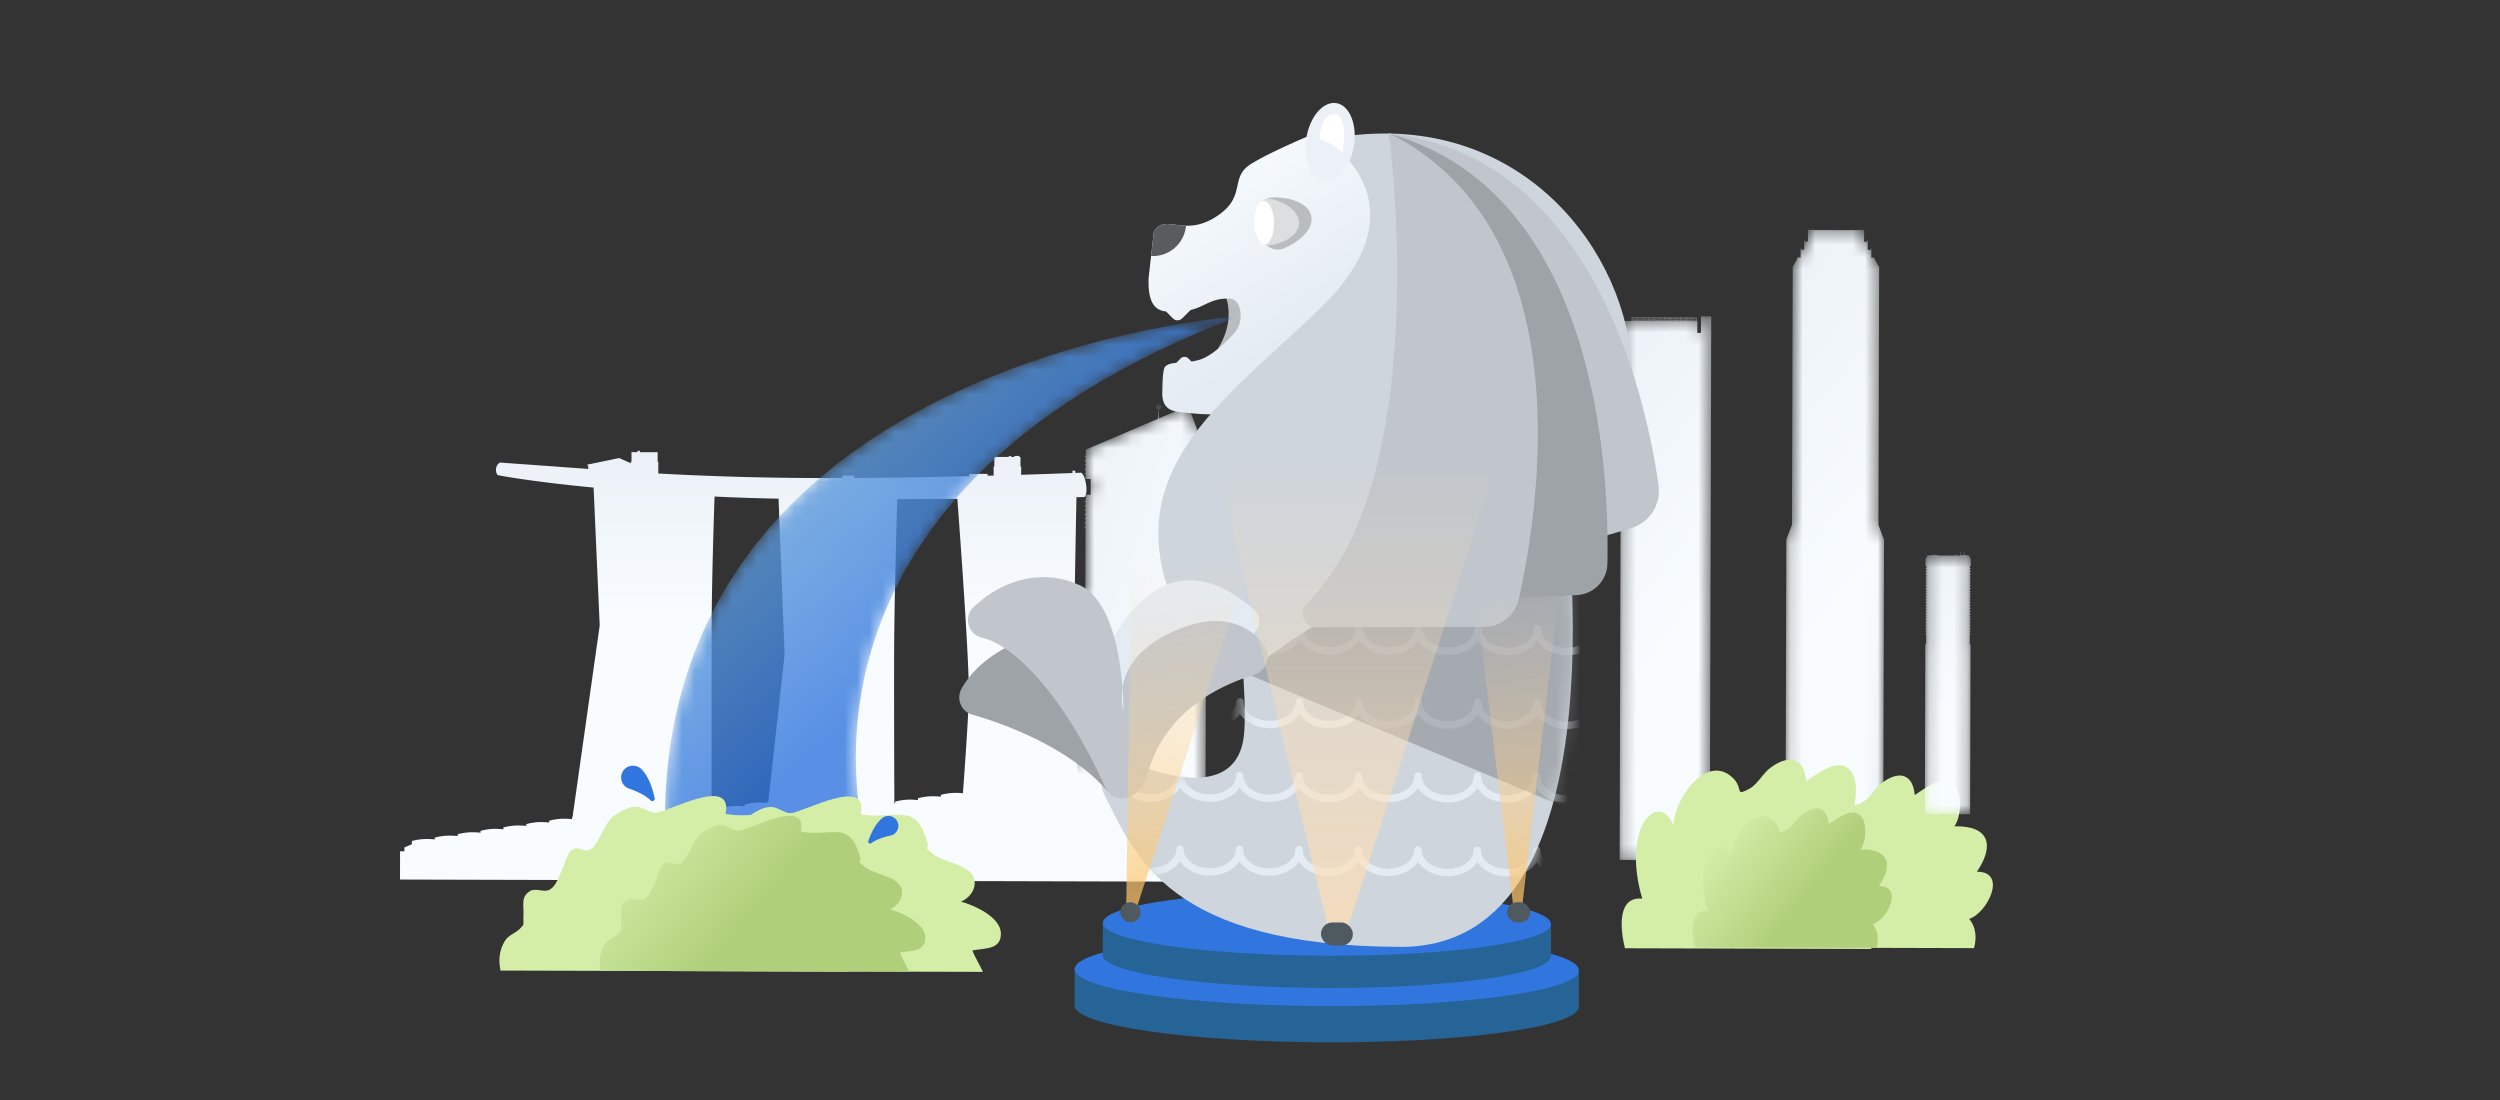 <svg xmlns="http://www.w3.org/2000/svg" xmlns:xlink="http://www.w3.org/1999/xlink" width="200" height="88" viewBox="0 0 200 88">
    <rect x="0" y="0" width="200" height="88" fill="#333333" stroke="none"/>
    <defs>
        <linearGradient id="a" x1="98.823%" x2="15.601%" y1="36.68%" y2="60.148%">
            <stop offset="0%" stop-color="#E0DDF5"/>
            <stop offset="100%" stop-color="#EDFCFF"/>
        </linearGradient>
        <path id="b" d="M6.702 1.562h-.288L6.416.62h-.028L6.39.311a.011.011 0 0 0-.011-.01L1.124.286c-.005 0-.01.006-.01.01 0 .007.005.012.01.012h.096v.035h-.096c-.005 0-.01.006-.01.012s.005.01.01.01h.096v.037h-.096c-.005 0-.01.004-.01.01 0 .005.005.011.01.011h.096V.46h-.096c-.005 0-.01.005-.01.011 0 .006.005.01.01.01h.096v.037h-.096a.011.011 0 0 0-.01.01c0 .008.004.012.01.012h.095v.036h-.095c-.006 0-.01.003-.011.01 0 .006.005.012.01.012h.096v.008L.316.603.198 43.726l7.212.02L7.529.234 6.706.232l-.004 1.33zM1.242.344V.31l.407.001v.035h-.407zm.429.001V.31l.407.001v.036L1.671.345zm.428.002V.31l.408.002v.035L2.099.347zm.43 0V.314h.406V.35L2.53.348zm.428.002V.314l.407.001V.35h-.407zm.43.001V.315h.407v.036h-.408zm.429.001V.316l.407.001v.036L3.816.35zm.428.002V.318h.408v.036L4.244.353zm.43 0V.32h.407v.036L4.673.354zm.428.002V.32h.408v.036L5.102.355zm.429 0V.322l.408.001v.035L5.53.356zm.43.002V.322l.406.001v.035h-.406zM1.24.403V.367h.408v.037h-.407zm.43.001V.368l.407.001v.036H1.67zm.428.002V.369l.408.001v.036h-.408zm.43 0V.37l.406.001v.037L2.529.407zm.428.002V.37l.407.002v.036L2.957.408zm.429.001V.373h.408V.41L3.386.41zm.43.001V.374h.407v.037h-.407zm.428.001V.375l.408.001v.037L4.243.41zm.429.002V.376l.408.001v.037L4.673.413zm.429 0V.378l.408.001v.037L5.102.414zm.429.002V.378l.408.002v.036L5.53.415zm.43.001V.38h.406v.037L5.96.416zM1.24.46V.425h.408v.036L1.24.46zm.43 0V.427h.407v.036L1.67.461zm.428.002V.427l.408.001v.035h-.408zm.43.001V.428l.406.001v.035h-.407zm.428.001V.43l.407.002v.035L2.957.464zm.429.002V.43h.408v.036L3.385.466zm.43 0V.433h.407v.036L3.816.467zm.428.002V.433h.407V.47L4.244.468zm.429.001V.434l.408.001V.47h-.408zm.429.001V.435l.407.001v.035h-.407zm.429.001V.436l.407.001v.035h-.407zm.43.002V.438h.406v.036L5.96.473zM1.24.518V.482h.408V.52L1.24.518zm.43.001V.483l.407.001V.52H1.67zm.427.001V.484l.409.001v.037L2.097.52zm.43.002V.485l.407.001v.036h-.407zm.429 0V.486l.407.001v.037L2.957.522zm.429.002V.487l.407.002v.036L3.386.524zm.43.001V.489h.407v.037L3.815.525zm.428.001V.49h.407v.037h-.407zm.429.001V.491l.408.001V.53L4.672.527zm.429.002V.492l.407.001V.53L5.102.529zm.429 0V.494l.407.002V.53L5.531.53zm.43.002V.495h.406v.037L5.96.531zM1.24.576V.54l.407.001v.036L1.241.576zm.429 0V.542l.408.001v.036L1.67.577zm.428.002V.542l.408.001V.58h-.408zm.43.001V.543l.407.002V.58L2.528.579zm.429.002V.545h.407v.037L2.957.58zm.429 0V.547l.407.001v.036L3.386.582zm.429.002V.547l.408.001v.036L3.814.583zm.429 0V.549L4.65.55v.036L4.244.584zm.428.002V.55h.408v.036h-.408zm.43.001V.551h.407v.036h-.408zm.428.001V.552h.408V.59L5.53.587zm.43.002V.553l.407.001V.59L5.96.589zM1.24.606V.598l.408.001v.008L1.241.606zm.43 0V.6L2.078.6v.008L1.67.607zm.428.002V.6l.408.002v.007L2.098.608zm.43.001V.602h.407V.61L2.528.61zm.428.001V.603l.408.001v.007h-.408zm.43.001V.604l.407.001v.008L3.386.61zm.429.002V.605l.407.001v.008L3.815.613zm.429 0V.607l.407.002v.007L4.244.614zm.428.002V.608h.408v.008L4.672.615zm.43.001V.608l.407.002v.007h-.408zm.428.001V.61h.408V.62L5.53.617zm.43.002V.61l.407.001v.007H5.96z"/>
        <linearGradient id="c" x1="38.485%" x2="60.71%" y1="-40.286%" y2="60.481%">
            <stop offset="0%" stop-color="#E4EBF2"/>
            <stop offset="0%" stop-color="#E6EDF3"/>
            <stop offset="100%" stop-color="#F8FCFF"/>
        </linearGradient>
        <path id="e" d="M1.92.204L1.919 1.27H1.66v-.136h-.032l-.003.776h-.257v-.138h-.033l-.002.767-.261-.001v.119l-.37.612-.056 20.65-.453 1.177-.07 25.682 7.815.021.07-25.682-.447-1.18.057-20.649-.365-.614v-.12h-.261l.002-.767h-.033v.137h-.258l.002-.776h-.033v.135h-.259L6.416.215h-.033v.136h-.32V.214H6.03v.136L2.307.341V.205h-.032v.136L1.954.34V.204z"/>
        <linearGradient id="f" x1="40.145%" x2="59.166%" y1="-40.286%" y2="60.481%">
            <stop offset="0%" stop-color="#E4EBF2"/>
            <stop offset="0%" stop-color="#E6EDF3"/>
            <stop offset="100%" stop-color="#F8FCFF"/>
        </linearGradient>
        <linearGradient id="h" x1="9.858%" x2="58.646%" y1="32.841%" y2="58.796%">
            <stop offset="0%" stop-color="#D4EDA7"/>
            <stop offset="100%" stop-color="#B0CF7A"/>
        </linearGradient>
        <path id="i" d="M3 .223l-.001.291-.119.019h-.168V.47h-.09v.062L1.286.528.903.464.286.547V.74H.2l-.002.638h.065v.151H.198v.076h.064v.153H.198v.075h.064v.152H.196v.075H.26v.152H.196v.076H.26L.26 2.44H.196v.075H.26v.152H.195v.076h.064v.152H.194v.075h.065v.152H.193v.076h.064v.152H.192v.075h.064v.153H.192v.075h.065v.151H.192v.076h.064v.152H.19v.076h.064v.151H.19v.076h.064v.152H.19v.076h.064v.152H.19v.074h.064l-.001.153H.189v.075h.064v.153H.188v.075h.065v.152H.186v.075h.065v.152H.186V5.7H.25v.151H.186v.075H.25v.152H.184v.076H.25v.152H.185v.075h.064v.152H.184v.076H.25v.153H.184v.074h.064l-.002.8H.181L.144 21.219l3.62.01L3.8 7.645h-.065l.002-.801h.065v-.074H3.74v-.153h.065v-.075H3.74V6.39h.065v-.074H3.74v-.153h.065v-.075H3.74v-.152h.065V5.86h-.064V5.71h.065v-.076h-.064V5.48h.065v-.076h-.065v-.151h.065V5.18h-.064v-.153h.065v-.075h-.065l.001-.153h.065v-.074h-.065V4.57h.065v-.076h-.064v-.152h.065v-.075h-.064v-.152h.065v-.075h-.065v-.153h.065v-.075h-.064V3.66h.065v-.075h-.065v-.152h.065v-.075h-.064v-.153h.065v-.075h-.064v-.153h.064v-.074H3.75V2.75h.065v-.075H3.75v-.152h.065v-.076H3.75v-.152h.065v-.075h-.064v-.153h.065v-.074h-.064V1.84h.065v-.075h-.065v-.152h.065V1.54h-.064v-.152h.065L3.82.749h-.085V.557L3.299.476 3.3.223h-.039v.248l-.223.037.001-.285z"/>
        <linearGradient id="j" x1="37.578%" x2="61.553%" y1="-40.286%" y2="60.481%">
            <stop offset="0%" stop-color="#E4EBF2"/>
            <stop offset="0%" stop-color="#E6EDF3"/>
            <stop offset="100%" stop-color="#F8FCFF"/>
        </linearGradient>
        <path id="l" d="M9.46.23c-.001.098.072.176.165.193l-.002.75-5.79 2.473-.002.488c-.055.012-.093.032-.094.056 0 .022.039.04.093.054v.235c-.055.012-.094.03-.094.055 0 .022.038.04.093.052v.237c-.055.012-.094.032-.094.053 0 .024.039.043.093.054v.236c-.055.013-.093.03-.093.054 0 .023.038.044.092.055v.236c-.055.011-.093.03-.093.053s.038.042.093.055v.235c-.056.012-.094.031-.094.055 0 .023.038.04.093.053v.033l.401.001-.003 1.26-.402-.001-.001.483c-.055.013-.093.033-.093.056 0 .022.038.04.092.053v.237c-.055.01-.093.03-.093.053 0 .024.038.043.093.055l-.001.236c-.055.01-.093.03-.093.054 0 .022.038.04.093.052v.236c-.056.012-.094.032-.094.055 0 .022.038.043.093.053l-.001.237c-.055.01-.093.03-.093.053s.038.043.093.054v.235c-.056.014-.094.032-.094.055s.038.044.093.055v.235c-.056.012-.094.031-.094.054s.038.043.093.054L3.8 15.033l-.54-.001-.037 13.63-3.144-.009-.012 4.374 13.34.036.08-29.088L12.03.147l-2.342.999.002-.723A.197.197 0 0 0 9.858.23c0-.11-.088-.199-.199-.2-.11 0-.2.089-.2.2"/>
        <linearGradient id="m" x1="-16.965%" x2="112.283%" y1="-40.286%" y2="60.481%">
            <stop offset="0%" stop-color="#E4EBF2"/>
            <stop offset="0%" stop-color="#E6EDF3"/>
            <stop offset="100%" stop-color="#F8FCFF"/>
        </linearGradient>
        <linearGradient id="o" x1="50%" x2="50%" y1="-17.54%" y2="38.053%">
            <stop offset="0%" stop-color="#E4EBF2"/>
            <stop offset="100%" stop-color="#F8FCFF"/>
        </linearGradient>
        <path id="p" d="M11.374 20.5c-.283 5.12-5.46 4.016-9.129 2.57-1.474-.581-2.477.967-2.078 2.564 2.5 10.018 3.205 10.629 23.722 10.685C44.407 36.375 36.848.522 36.848.522L11.855.187s-.141 14.145-.481 20.313"/>
        <path id="r" d="M11.374 20.5c-.283 5.12-5.46 4.016-9.129 2.57-1.474-.581-2.477.967-2.078 2.564 2.5 10.018 3.205 10.629 23.722 10.685C44.407 36.375 36.848.522 36.848.522L11.855.187s-.141 14.145-.481 20.313"/>
        <path id="t" d="M37.082.054s5.621 37.343-12.983 37.292C5.494 37.296 2.874 30.03.4 25.166c-.746-1.467.604-3.145 2.078-2.564 3.67 1.446 8.846 2.551 9.129-2.57.34-6.168-2.025-18.281-2.025-18.281L37.082.054z"/>
        <linearGradient id="v" x1="9.95%" x2="50%" y1="12.955%" y2="67.942%">
            <stop offset="0%" stop-color="#F8FCFF"/>
            <stop offset="100%" stop-color="#E4EBF2"/>
        </linearGradient>
        <path id="w" d="M.156 42.563l16.13-.018S7.383 14.836 46.044.23c0 0-47.454 3.21-45.887 42.333"/>
        <linearGradient id="x" x1="30.607%" x2="59.833%" y1="21.134%" y2="50%">
            <stop offset="0%" stop-color="#65A1DB"/>
            <stop offset="100%" stop-color="#3176DE"/>
        </linearGradient>
        <linearGradient id="z" x1="0%" x2="50%" y1="38.535%" y2="61.465%">
            <stop offset="0%" stop-color="#D4EDA7"/>
            <stop offset="100%" stop-color="#B0CF7A"/>
        </linearGradient>
        <linearGradient id="A" x1="49.149%" x2="51.611%" y1="28.88%" y2="99.366%">
            <stop offset="0%" stop-color="#FFDEB3" stop-opacity="0"/>
            <stop offset="100%" stop-color="#FFC466"/>
        </linearGradient>
        <linearGradient id="B" x1="50%" x2="50%" y1="25.101%" y2="100%">
            <stop offset="0%" stop-color="#FFDEB3" stop-opacity="0"/>
            <stop offset="100%" stop-color="#FFDEB3"/>
        </linearGradient>
        <linearGradient id="C" x1="49.52%" x2="50.909%" y1="28.88%" y2="99.366%">
            <stop offset="0%" stop-color="#FFDEB3" stop-opacity="0"/>
            <stop offset="100%" stop-color="#FFC466"/>
        </linearGradient>
    </defs>
    <g fill="none" fill-rule="evenodd">
        <path fill="url(#a)" d="M0 150c149.32 51.339 286.348 71.339 411.084 60 187.103-17.008 449.13-210 695.14-210C1270.232 0 1381.49 32.703 1440 98.11v175.984c-180.667-42.73-330-8.472-448 102.773-120.088 113.213-198 277.43-537.917 301.39C227.473 694.233 76.111 729.438 0 783.876V150z" opacity=".256" transform="translate(-1009 -535)"/>
        <g transform="translate(129.372 25.074)">
            <mask id="d" fill="#fff">
                <use xlink:href="#b"/>
            </mask>
            <path fill="url(#c)" d="M6.702 1.562h-.288L6.416.62h-.028L6.39.311a.011.011 0 0 0-.011-.01L1.124.286c-.005 0-.01.006-.01.01 0 .007.005.012.01.012h.096v.035h-.096c-.005 0-.01.006-.01.012s.005.01.01.01h.096v.037h-.096c-.005 0-.01.004-.01.01 0 .005.005.011.01.011h.096V.46h-.096c-.005 0-.01.005-.01.011 0 .006.005.01.01.01h.096v.037h-.096a.011.011 0 0 0-.01.01c0 .008.004.012.01.012h.095v.036h-.095c-.006 0-.01.003-.011.01 0 .006.005.012.01.012h.096v.008L.316.603.198 43.726l7.212.02L7.529.234 6.706.232l-.004 1.33zM1.242.344V.31l.407.001v.035h-.407zm.429.001V.31l.407.001v.036L1.671.345zm.428.002V.31l.408.002v.035L2.099.347zm.43 0V.314h.406V.35L2.53.348zm.428.002V.314l.407.001V.35h-.407zm.43.001V.315h.407v.036h-.408zm.429.001V.316l.407.001v.036L3.816.35zm.428.002V.318h.408v.036L4.244.353zm.43 0V.32h.407v.036L4.673.354zm.428.002V.32h.408v.036L5.102.355zm.429 0V.322l.408.001v.035L5.53.356zm.43.002V.322l.406.001v.035h-.406zM1.24.403V.367h.408v.037h-.407zm.43.001V.368l.407.001v.036H1.67zm.428.002V.369l.408.001v.036h-.408zm.43 0V.37l.406.001v.037L2.529.407zm.428.002V.37l.407.002v.036L2.957.408zm.429.001V.373h.408V.41L3.386.41zm.43.001V.374h.407v.037h-.407zm.428.001V.375l.408.001v.037L4.243.41zm.429.002V.376l.408.001v.037L4.673.413zm.429 0V.378l.408.001v.037L5.102.414zm.429.002V.378l.408.002v.036L5.53.415zm.43.001V.38h.406v.037L5.96.416zM1.24.46V.425h.408v.036L1.24.46zm.43 0V.427h.407v.036L1.67.461zm.428.002V.427l.408.001v.035h-.408zm.43.001V.428l.406.001v.035h-.407zm.428.001V.43l.407.002v.035L2.957.464zm.429.002V.43h.408v.036L3.385.466zm.43 0V.433h.407v.036L3.816.467zm.428.002V.433h.407V.47L4.244.468zm.429.001V.434l.408.001V.47h-.408zm.429.001V.435l.407.001v.035h-.407zm.429.001V.436l.407.001v.035h-.407zm.43.002V.438h.406v.036L5.96.473zM1.24.518V.482h.408V.52L1.24.518zm.43.001V.483l.407.001V.52H1.67zm.427.001V.484l.409.001v.037L2.097.52zm.43.002V.485l.407.001v.036h-.407zm.429 0V.486l.407.001v.037L2.957.522zm.429.002V.487l.407.002v.036L3.386.524zm.43.001V.489h.407v.037L3.815.525zm.428.001V.49h.407v.037h-.407zm.429.001V.491l.408.001V.53L4.672.527zm.429.002V.492l.407.001V.53L5.102.529zm.429 0V.494l.407.002V.53L5.531.53zm.43.002V.495h.406v.037L5.96.531zM1.24.576V.54l.407.001v.036L1.241.576zm.429 0V.542l.408.001v.036L1.67.577zm.428.002V.542l.408.001V.58h-.408zm.43.001V.543l.407.002V.58L2.528.579zm.429.002V.545h.407v.037L2.957.58zm.429 0V.547l.407.001v.036L3.386.582zm.429.002V.547l.408.001v.036L3.814.583zm.429 0V.549L4.65.55v.036L4.244.584zm.428.002V.55h.408v.036h-.408zm.43.001V.551h.407v.036h-.408zm.428.001V.552h.408V.59L5.53.587zm.43.002V.553l.407.001V.59L5.96.589zM1.24.606V.598l.408.001v.008L1.241.606zm.43 0V.6L2.078.6v.008L1.67.607zm.428.002V.6l.408.002v.007L2.098.608zm.43.001V.602h.407V.61L2.528.61zm.428.001V.603l.408.001v.007h-.408zm.43.001V.604l.407.001v.008L3.386.61zm.429.002V.605l.407.001v.008L3.815.613zm.429 0V.607l.407.002v.007L4.244.614zm.428.002V.608h.408v.008L4.672.615zm.43.001V.608l.407.002v.007h-.408zm.428.001V.61h.408V.62L5.53.617zm.43.002V.61l.407.001v.007H5.96z" mask="url(#d)"/>
        </g>
        <g transform="translate(142.714 18.058)">
            <mask id="g" fill="#fff">
                <use xlink:href="#e"/>
            </mask>
            <path fill="url(#f)" d="M1.92.204L1.919 1.27H1.66v-.136h-.032l-.003.776h-.257v-.138h-.033l-.002.767-.261-.001v.119l-.37.612-.056 20.65-.453 1.177-.07 25.682 7.815.021.07-25.682-.447-1.18.057-20.649-.365-.614v-.12h-.261l.002-.767h-.033v.137h-.258l.002-.776h-.033v.135h-.259L6.416.215h-.033v.136h-.32V.214H6.03v.136L2.307.341V.205h-.032v.136L1.954.34V.204z" mask="url(#g)"/>
        </g>
        <path fill="#D4EDA7" d="M149.273 73.348c1.575-.493 3.408-4.13.674-4.137 1.58-2.313 1.088-4.052-1.977-3.978.582-.743.753-2.894.01-3.641-.909-.996-2.486.241-3.482.9-.16-1.82-1.32-2.155-2.73-1.165-.664.411-1.081 1.32-1.745 1.733-1.244.659-.58.164-1.24-.666-2.065-2.323-4.809 1.312-4.898 3.629-.823-1.906-2.233-1.082-2.735.571-.501 1.654-.259 3.724.234 5.298-1.952-.2-1.815 2.261-1.387 3.969l19.698.054c.244-.893.189-1.822-.422-2.567"/>
        <path fill="#D4EDA7" d="M157.537 73.508c1.437-.449 3.109-3.767.615-3.773 1.442-2.111.992-3.698-1.804-3.63.53-.678.687-2.641.009-3.323-.83-.908-2.268.22-3.177.822-.146-1.661-1.204-1.966-2.491-1.064-.606.376-.986 1.206-1.592 1.582-1.135.6-.529.15-1.132-.607-1.883-2.12-4.387 1.196-4.468 3.31-.751-1.739-2.038-.987-2.496.522-.457 1.509-.235 3.397.214 4.833-1.781-.183-1.656 2.063-1.265 3.622l17.972.048c.222-.814.172-1.662-.385-2.342"/>
        <path fill="url(#h)" d="M20.1 13.321c1.162-.363 2.513-3.043.498-3.049 1.165-1.705.802-2.987-1.458-2.932.43-.548.556-2.134.007-2.685-.67-.734-1.832.178-2.566.664-.119-1.342-.973-1.589-2.013-.86-.49.304-.797.975-1.286 1.278-.917.486-.428.121-.915-.49-1.522-1.713-3.544.966-3.61 2.674-.607-1.405-1.647-.797-2.016.422-.37 1.22-.191 2.745.172 3.905-1.439-.148-1.338 1.667-1.022 2.926l14.521.04c.18-.659.14-1.343-.311-1.893" transform="translate(129.714 60.615)"/>
        <g transform="translate(153.844 43.912)">
            <mask id="k" fill="#fff">
                <use xlink:href="#i"/>
            </mask>
            <path fill="url(#j)" d="M3 .223l-.001.291-.119.019h-.168V.47h-.09v.062L1.286.528.903.464.286.547V.74H.2l-.002.638h.065v.151H.198v.076h.064v.153H.198v.075h.064v.152H.196v.075H.26v.152H.196v.076H.26L.26 2.44H.196v.075H.26v.152H.195v.076h.064v.152H.194v.075h.065v.152H.193v.076h.064v.152H.192v.075h.064v.153H.192v.075h.065v.151H.192v.076h.064v.152H.19v.076h.064v.151H.19v.076h.064v.152H.19v.076h.064v.152H.19v.074h.064l-.001.153H.189v.075h.064v.153H.188v.075h.065v.152H.186v.075h.065v.152H.186V5.7H.25v.151H.186v.075H.25v.152H.184v.076H.25v.152H.185v.075h.064v.152H.184v.076H.25v.153H.184v.074h.064l-.002.8H.181L.144 21.219l3.62.01L3.8 7.645h-.065l.002-.801h.065v-.074H3.74v-.153h.065v-.075H3.74V6.39h.065v-.074H3.74v-.153h.065v-.075H3.74v-.152h.065V5.86h-.064V5.71h.065v-.076h-.064V5.48h.065v-.076h-.065v-.151h.065V5.18h-.064v-.153h.065v-.075h-.065l.001-.153h.065v-.074h-.065V4.57h.065v-.076h-.064v-.152h.065v-.075h-.064v-.152h.065v-.075h-.065v-.153h.065v-.075h-.064V3.66h.065v-.075h-.065v-.152h.065v-.075h-.064v-.153h.065v-.075h-.064v-.153h.064v-.074H3.75V2.75h.065v-.075H3.75v-.152h.065v-.076H3.75v-.152h.065v-.075h-.064v-.153h.065v-.074h-.064V1.84h.065v-.075h-.065v-.152h.065V1.54h-.064v-.152h.065L3.82.749h-.085V.557L3.299.476 3.3.223h-.039v.248l-.223.037.001-.285z" mask="url(#k)"/>
        </g>
        <g transform="translate(83.027 32.324)">
            <mask id="n" fill="#fff">
                <use xlink:href="#l"/>
            </mask>
            <path fill="url(#m)" d="M9.46.23c-.001.098.072.176.165.193l-.002.75-5.79 2.473-.002.488c-.055.012-.093.032-.094.056 0 .022.039.04.093.054v.235c-.055.012-.094.03-.094.055 0 .022.038.04.093.052v.237c-.055.012-.094.032-.094.053 0 .024.039.043.093.054v.236c-.055.013-.093.03-.093.054 0 .023.038.044.092.055v.236c-.055.011-.093.03-.093.053s.038.042.093.055v.235c-.056.012-.094.031-.094.055 0 .023.038.04.093.053v.033l.401.001-.003 1.26-.402-.001-.001.483c-.055.013-.093.033-.093.056 0 .022.038.04.092.053v.237c-.055.01-.093.03-.093.053 0 .024.038.043.093.055l-.001.236c-.055.01-.093.03-.093.054 0 .022.038.04.093.052v.236c-.056.012-.094.032-.094.055 0 .022.038.043.093.053l-.001.237c-.055.01-.093.03-.093.053s.038.043.093.054v.235c-.056.014-.094.032-.094.055s.038.044.093.055v.235c-.056.012-.094.031-.094.054s.038.043.093.054L3.8 15.033l-.54-.001-.037 13.63-3.144-.009-.012 4.374 13.34.036.08-29.088L12.03.147l-2.342.999.002-.723A.197.197 0 0 0 9.858.23c0-.11-.088-.199-.199-.2-.11 0-.2.089-.2.2" mask="url(#n)"/>
        </g>
        <path fill="url(#o)" d="M19.001.108l-.48-.001-.001.764h-.056v.12l-.935-.412-2.575.533.107.109v.229C10.899 1.144 8.01.942 8.01.942s-.24.07-.318.434c-.071.332.12.568.12.568s2.428.493 7.675.998l.49 11.028-2.175 15.344-.04.01v.145s-.478-.057-.914-.029c-.558.039-.916.157-.916.157v.142s-.478-.058-.914-.03c-.559.04-.916.156-.916.156v.145s-.48-.057-.914-.028c-.558.037-.916.155-.916.155v.144s-.478-.059-.913-.029a4.273 4.273 0 0 0-.917.153v.145s-.478-.057-.912-.027c-.56.037-.918.155-.918.155v.143s-.478-.057-.913-.028c-.56.038-.917.155-.917.155v.144s-.478-.06-.913-.03c-.56.04-.917.157-.917.157v.252l-.6.259v.306l-.347-.001L0 34.299l73.818.202.01-3.447h-.163l.003-1.382-.78-.003.002-.924h-.356l.002-.863s-.357-.119-.915-.158c-.435-.031-.914.023-.914.023v-.145s-.356-.118-.915-.16a5.625 5.625 0 0 0-.913.024v-.144s-.357-.118-.915-.16a5.558 5.558 0 0 0-.914.024l.001-.143s-.357-.12-.916-.161c-.435-.031-.914.024-.914.024v-.145s-.356-.118-.914-.16a5.623 5.623 0 0 0-.913.024v-.143s-.357-.12-.915-.16a5.833 5.833 0 0 0-.914.023V26.2s-.356-.118-.916-.157c-.434-.034-.913.022-.913.022v-.143s-.356-.12-.915-.162c-.434-.03-.913.025-.913.025v-.143s-.354-.12-.915-.122c-.562-.002-.916.117-.916.117v.143s-.479-.057-.914-.03c-.56.039-.916.157-.916.157v.05c-.16-2.071-.347-5.121-.34-7.951.012-4.12.163-11.945.21-14.295l.641-.014s.24-.202.133-.972c-.128-.909-.42-.975-.42-.975l-.454.018v-.18l-.216-.001v.19c-.789.03-2.234.083-4.11.14l.002-.657h-.056l.002-.766h-.096V.408l-.389-.001V.49h-.26V.428L48.7.427V.49L47.549.487l-.002.766h-.056l-.001.727c-.16.004-.32.01-.481.013v-.145l-1.493-.004v.186c-2.794.067-5.98.126-9.173.144l.001-.182-.952-.003v.19h-1.914a244.493 244.493 0 0 1-12.815-.364l.002-.938h-.055l.002-.765L19.196.11V0L19.003 0v.108zm5.933 13.695c.009-3.342.171-8.41.23-10.145 1.61.078 3.307.136 5.12.171l.484 12.48-1.298 11.707-.06.017v.144s-.478-.057-.912-.03c-.56.04-.918.158-.918.158v.144s-.478-.058-.914-.029a4.167 4.167 0 0 0-.916.155v.145s-.413-.05-.82-.032c-.001-3.651-.005-11.763.004-14.885zM39.55 28.207a2039.13 2039.13 0 0 1-.021-11.874c.01-4.05.191-10.441.252-12.47 1.745-.003 3.351-.012 4.806-.022.23 3.071.932 12.683.924 15.567-.003 1.218-.246 4.825-.476 7.988a5.343 5.343 0 0 0-.852-.023c-.559.038-.917.154-.917.154v.146s-.478-.058-.913-.029c-.56.036-.916.154-.916.154v.145s-.479-.06-.914-.03c-.56.04-.916.156-.916.156v.144l-.057-.006z" transform="translate(32 36.065)"/>
        <path fill="#B9BDBF" d="M97.784 23.141s1.847 2.687-1.474 6.211c-3.32 3.524 5.124-3.21 5.124-3.21l-.323-3.434-3.327.433z"/>
        <path fill="#266396" d="M85.971 77.529l-.008 2.901c-.004 1.602 9.024 2.926 20.165 2.956 11.14.03 20.176-1.243 20.18-2.846l.008-2.9-40.345-.111z"/>
        <path fill="#3176DE" d="M85.971 77.529c-.004 1.602 9.024 2.926 20.165 2.956 11.14.03 20.176-1.244 20.18-2.846.005-1.602-9.024-2.925-20.165-2.956-11.14-.03-20.175 1.244-20.18 2.846"/>
        <path fill="#266396" d="M88.226 73.83l-.007 2.577c-.004 1.424 8.02 2.6 17.92 2.628 9.902.027 17.932-1.106 17.936-2.53l.007-2.578-35.856-.098z"/>
        <path fill="#3176DE" d="M88.226 73.83c-.004 1.423 8.02 2.6 17.92 2.626 9.902.028 17.932-1.105 17.936-2.529.004-1.424-8.02-2.6-17.921-2.627-9.902-.027-17.931 1.105-17.935 2.53"/>
        <g transform="translate(88.176 38.17)">
            <mask id="q" fill="#fff">
                <use xlink:href="#p"/>
            </mask>
            <path d="M11.374 20.5c-.283 5.12-5.46 4.016-9.129 2.57-1.474-.581-2.477.967-2.078 2.564 2.5 10.018 3.205 10.629 23.722 10.685C44.407 36.375 36.848.522 36.848.522L11.855.187s-.141 14.145-.481 20.313" mask="url(#q)"/>
        </g>
        <g transform="translate(88.176 38.17)">
            <mask id="s" fill="#fff">
                <use xlink:href="#r"/>
            </mask>
            <path d="M11.374 20.5c-.283 5.12-5.46 4.016-9.129 2.57-1.474-.581-2.477.967-2.078 2.564 2.5 10.018 3.205 10.629 23.722 10.685C44.407 36.375 36.848.522 36.848.522L11.855.187s-.141 14.145-.481 20.313" mask="url(#s)"/>
        </g>
        <g>
            <g transform="translate(87.942 38.404)">
                <mask id="u" fill="#fff">
                    <use xlink:href="#t"/>
                </mask>
                <use fill="#CED5DC" xlink:href="#t"/>
                <path fill="#E4EBF2" d="M37.437 8.114c-1.035-.002-1.933-.469-2.375-1.147-.446.676-1.347 1.137-2.381 1.134-1.035-.002-1.933-.469-2.375-1.147-.446.676-1.347 1.137-2.382 1.134-1.034-.002-1.932-.469-2.375-1.148-.445.677-1.346 1.138-2.38 1.136-1.035-.003-1.933-.47-2.376-1.148-.446.675-1.346 1.137-2.38 1.135-1.035-.003-1.933-.47-2.376-1.148-.446.676-1.346 1.137-2.381 1.135-1.035-.003-1.932-.47-2.375-1.148-.446.676-1.346 1.137-2.38 1.135-1.035-.003-1.933-.47-2.376-1.148-.446.675-1.346 1.137-2.38 1.134-1.475-.003-2.672-.949-2.669-2.107a.295.295 0 0 1 .591.001c-.002.833.93 1.513 2.079 1.516 1.148.004 2.084-.671 2.087-1.504a.295.295 0 0 1 .59.001c-.002.833.93 1.513 2.079 1.517 1.148.003 2.084-.672 2.087-1.505a.295.295 0 1 1 .59.002c-.002.832.93 1.512 2.079 1.515 1.148.004 2.084-.671 2.087-1.504a.295.295 0 0 1 .59.001c-.002.833.93 1.513 2.079 1.516 1.148.004 2.085-.671 2.087-1.504a.295.295 0 0 1 .59.001c-.002.833.93 1.513 2.08 1.517 1.148.002 2.084-.672 2.086-1.505a.295.295 0 0 1 .59.001c-.002.833.93 1.513 2.079 1.516 1.148.003 2.085-.671 2.087-1.504a.295.295 0 0 1 .59.001c-.002.833.93 1.513 2.08 1.516 1.148.004 2.084-.671 2.086-1.504a.295.295 0 1 1 .59.001c-.002.833.93 1.513 2.08 1.516 1.148.003 2.084-.671 2.086-1.504a.295.295 0 0 1 .59.001c-.002 1.158-1.204 2.098-2.678 2.093zm-.017 5.901c-1.034-.003-1.932-.469-2.374-1.147-.447.676-1.347 1.137-2.381 1.134-1.035-.002-1.933-.469-2.375-1.147-.447.675-1.347 1.137-2.382 1.134-1.034-.002-1.932-.469-2.375-1.148-.445.677-1.346 1.138-2.38 1.135-1.035-.002-1.933-.47-2.376-1.147-.446.675-1.346 1.137-2.38 1.135-1.035-.003-1.933-.47-2.376-1.148-.446.676-1.346 1.137-2.381 1.135-1.035-.003-1.933-.47-2.375-1.149-.446.677-1.346 1.138-2.381 1.136-1.035-.003-1.932-.47-2.375-1.148-.446.675-1.346 1.137-2.381 1.134-1.474-.004-2.671-.949-2.668-2.107a.295.295 0 1 1 .59.001c-.001.833.931 1.513 2.08 1.516 1.148.004 2.084-.671 2.086-1.504a.295.295 0 0 1 .591.001c-.002.833.93 1.513 2.079 1.517 1.148.003 2.084-.672 2.087-1.505a.295.295 0 0 1 .59.001c-.002.833.93 1.513 2.079 1.516 1.148.004 2.084-.671 2.086-1.504a.295.295 0 0 1 .591.001c-.002.833.93 1.513 2.079 1.517 1.148.003 2.085-.672 2.087-1.505a.296.296 0 0 1 .59.001c-.002.833.93 1.513 2.079 1.516 1.148.003 2.084-.671 2.087-1.504a.295.295 0 0 1 .59.001c-.002.833.93 1.513 2.079 1.516 1.148.004 2.084-.671 2.087-1.504a.295.295 0 0 1 .59.001c-.002.833.93 1.513 2.079 1.516 1.149.004 2.085-.672 2.087-1.505a.295.295 0 0 1 .59.002c-.002.833.93 1.513 2.079 1.516 1.148.003 2.085-.671 2.087-1.504a.295.295 0 0 1 .59.001c-.003 1.158-1.204 2.097-2.679 2.093zm-.016 5.901c-1.034-.003-1.932-.47-2.374-1.148-.447.677-1.347 1.138-2.382 1.135-1.034-.002-1.932-.469-2.375-1.147-.446.675-1.346 1.137-2.38 1.135-1.035-.003-1.933-.47-2.376-1.149-.446.677-1.346 1.138-2.38 1.135-1.035-.002-1.933-.47-2.376-1.147-.446.675-1.346 1.137-2.38 1.134-1.036-.002-1.933-.469-2.376-1.147-.446.676-1.347 1.137-2.381 1.134-1.035-.002-1.933-.469-2.375-1.148-.446.677-1.346 1.138-2.381 1.136-1.035-.003-1.933-.47-2.375-1.148-.446.675-1.347 1.137-2.381 1.134-1.474-.003-2.671-.949-2.668-2.107a.295.295 0 0 1 .59.001c-.001.833.931 1.513 2.08 1.516 1.148.004 2.084-.671 2.086-1.504a.295.295 0 0 1 .59.001c-.001.833.931 1.513 2.08 1.517 1.148.002 2.084-.672 2.086-1.505a.295.295 0 0 1 .59.001c-.001.833.931 1.513 2.08 1.516 1.148.003 2.084-.671 2.086-1.504a.295.295 0 0 1 .591.001c-.002.833.93 1.513 2.078 1.516 1.149.004 2.085-.671 2.088-1.504a.295.295 0 1 1 .59.001c-.002.833.93 1.513 2.079 1.516 1.148.003 2.084-.671 2.087-1.504a.295.295 0 1 1 .59.001c-.002.833.93 1.513 2.079 1.516 1.148.004 2.084-.672 2.087-1.504a.295.295 0 0 1 .59.001c-.002.833.93 1.513 2.079 1.516 1.148.004 2.085-.672 2.087-1.505a.295.295 0 0 1 .59.002c-.002.833.93 1.513 2.079 1.516 1.148.003 2.085-.671 2.087-1.504a.295.295 0 0 1 .59.001c-.003 1.159-1.205 2.097-2.679 2.093zm-.016 5.901c-1.034-.003-1.932-.47-2.375-1.148-.446.677-1.346 1.138-2.38 1.135-1.035-.002-1.933-.47-2.376-1.148-.446.676-1.347 1.138-2.381 1.136-1.035-.003-1.933-.47-2.375-1.149-.446.677-1.346 1.138-2.38 1.135-1.035-.002-1.933-.47-2.376-1.147-.446.675-1.346 1.137-2.38 1.134-1.036-.002-1.934-.469-2.376-1.147-.446.675-1.347 1.137-2.381 1.134-1.035-.002-1.933-.469-2.375-1.148-.446.677-1.347 1.138-2.381 1.135-1.035-.002-1.933-.47-2.375-1.147-.446.675-1.347 1.137-2.381 1.135-1.474-.004-2.671-.95-2.668-2.108a.295.295 0 0 1 .59.001c-.002.833.93 1.513 2.08 1.517 1.148.003 2.084-.672 2.086-1.505a.296.296 0 0 1 .59.001c-.001.833.931 1.513 2.08 1.517 1.148.002 2.084-.673 2.086-1.505a.295.295 0 0 1 .59.001c-.001.833.931 1.513 2.08 1.516 1.148.004 2.084-.671 2.086-1.504a.295.295 0 0 1 .59.001c-.001.833.931 1.513 2.08 1.516 1.148.004 2.084-.672 2.086-1.505a.296.296 0 0 1 .591.002c-.002.833.93 1.513 2.079 1.516 1.148.003 2.084-.671 2.086-1.504a.295.295 0 0 1 .591.001c-.002.833.93 1.513 2.079 1.516 1.148.004 2.084-.672 2.086-1.504a.295.295 0 0 1 .591.001c-.002.833.93 1.513 2.079 1.516 1.148.003 2.085-.671 2.087-1.504a.295.295 0 0 1 .59.001c-.002.833.93 1.513 2.079 1.516 1.148.003 2.084-.672 2.087-1.504a.295.295 0 0 1 .59.001c-.003 1.159-1.205 2.097-2.679 2.093zm-.016 5.901c-1.034-.003-1.933-.47-2.375-1.147-.446.675-1.346 1.137-2.38 1.134-1.035-.002-1.933-.47-2.376-1.148-.446.676-1.347 1.138-2.381 1.135-1.035-.002-1.933-.469-2.375-1.148-.446.677-1.347 1.138-2.381 1.135-1.035-.003-1.933-.47-2.375-1.148-.446.676-1.347 1.138-2.381 1.135-1.035-.002-1.933-.469-2.375-1.147-.446.675-1.347 1.137-2.381 1.135-1.035-.003-1.933-.47-2.375-1.149-.446.677-1.347 1.138-2.381 1.135-1.035-.002-1.933-.47-2.375-1.147-.446.675-1.347 1.137-2.381 1.134-1.475-.003-2.671-.949-2.668-2.107a.296.296 0 0 1 .59.001c-.002.833.93 1.513 2.079 1.516 1.148.004 2.085-.671 2.087-1.504a.295.295 0 1 1 .59.001c-.002.833.931 1.513 2.08 1.516 1.148.003 2.084-.671 2.086-1.504a.295.295 0 0 1 .59.001c-.001.833.93 1.513 2.08 1.516 1.148.004 2.084-.672 2.086-1.504a.295.295 0 0 1 .59.001c-.001.833.93 1.513 2.08 1.516 1.148.004 2.084-.672 2.086-1.505a.295.295 0 0 1 .591.002c-.002.833.93 1.513 2.079 1.516 1.148.003 2.084-.671 2.086-1.504a.295.295 0 0 1 .59.001c-.001.833.931 1.513 2.08 1.516 1.148.003 2.084-.672 2.086-1.504a.296.296 0 0 1 .591.001c-.002.833.93 1.513 2.079 1.516 1.148.003 2.084-.671 2.087-1.504a.295.295 0 1 1 .59.001c-.002.833.93 1.513 2.079 1.516 1.148.003 2.084-.672 2.087-1.504a.295.295 0 0 1 .59.001c-.003 1.158-1.205 2.097-2.679 2.093z" mask="url(#u)"/>
                <path fill="#7C8084" fill-opacity=".5" d="M7.958-6.548h30.43V26.66L7.957 13.888z" mask="url(#u)"/>
            </g>
            <path fill="url(#v)" d="M16.547 21.291c.187-.166.409-.215.843-.264l.358-.356a.435.435 0 0 1 .614.001l.248.249c.225-.033.462-.083.725-.17.998-.329 2.274-1.593 2.787-2.214.695-.84.515-2.613-.45-2.649-1.487-.055-1.942.625-3.132.912l-.675.67a.523.523 0 0 1-.739-.002l-.55-.553c-1.3-.11-1.432-1.472-1.394-2.69l.417-3.674c.948-1.614 2.473.632 5.282-1.425 2.06-1.51.816-2.932 2.45-3.981 1.634-1.05 5.55-2.644 5.55-2.644l12.61 11-15.663 11.256s-4.284.634-7.277.294c-1.008-.115-2.343.045-2.274-1.73.022-.571.014-1.885.27-2.03" transform="translate(76.707 8.002)"/>
            <path fill="#585C5E" d="M92.226 20.484a2.655 2.655 0 0 0 2.653-2.428c-1.186-.027-1.99-.496-2.573.498l-.218 1.923c.046.002.091.007.138.007"/>
            <path fill="#CED5DC" d="M106.003 11.17s8.471 5.007-.51 13.622c-8.41 8.067-18.13 14.091-9.389 27.674.984 1.528 3.066 1.891 4.49.76 2.972-2.361 8.403-6.037 14.876-7.472 7.446-1.65 15.917-6.46 15.059-16.874-.802-9.73-9.802-20.66-24.526-17.71"/>
            <path fill="#B9BDBF" d="M101.003 19.024c.158.747 1.015 1.158 1.757.829 1.438-.64 2.336-1.653 2.141-2.575-.194-.922-1.425-1.486-3-1.49-.811-.003-1.43.719-1.272 1.467l.374 1.769z"/>
            <path fill="#DCDEDF" d="M100.415 18.506a1.061 1.061 0 0 0 1.23 1.107c1.294-.222 2.235-.886 2.28-1.718.045-.833-.82-1.595-2.083-1.955a1.06 1.06 0 0 0-1.341.968l-.086 1.598z"/>
            <path fill="#FFF" d="M100.329 17.831c.015.967.384 1.744.824 1.737.44-.007.784-.795.768-1.762-.015-.966-.385-1.743-.824-1.737-.44.007-.784.796-.768 1.762"/>
            <path fill="#EBF1F7" d="M104.507 11.05c-.272 1.714.36 3.238 1.412 3.405 1.051.166 2.124-1.088 2.397-2.802.272-1.713-.36-3.238-1.412-3.404-1.052-.167-2.125 1.087-2.397 2.801"/>
            <path fill="#E4EBF2" d="M100.352 48.813c-2.67-2.394-7.645-5.025-11.792 3.157l1.053 6.889 5.893-2.765s.145-4.434 4.267-5.182c.974-.178 1.327-1.428.579-2.099"/>
            <path fill="#9EA3A8" d="M84.845 50.324s-5.717.82-7.92 4.766c-.445.796-.047 1.813.806 2.06 2.531.732 7.752 2.585 10.808 6.08.398.455 1.121.269 1.267-.326l.777-3.156-5.738-9.424z"/>
            <path fill="#C0C6CC" d="M100.34 53.98c1.02-.314 1.408-1.61.73-2.46-1.06-1.33-3.047-2.608-6.533-1.28-6.067 2.313-4.655 6.627-4.655 6.627s.082-8.33-3.45-10.024c-2.777-1.334-6.077-.647-8.57 1.748-.81.778-.405 2.17.673 2.413 2.516.569 6.458 4.418 9.904 12.006.322.709 1.11 1.05 1.818.778l.021-.008c.743-.284 1.296-.933 1.49-1.73.499-2.052 2.273-6.126 8.573-8.07"/>
            <path fill="#FFF" d="M105.547 11.125s1.463.478 1.844 1.139c0 0 .574-2.96-.59-3.115-1.165-.156-1.254 1.976-1.254 1.976"/>
            <path fill="#C0C6CC" d="M111.081 10.682s8.119 25.81 5.526 35.683l13.87-4.107a3.127 3.127 0 0 0 2.207-3.445c-1.031-7.195-5.3-26.397-21.603-28.131"/>
            <path fill="#9EA3A8" d="M111.081 10.682s7.615 27.47-3.888 37.906l18.967-.984a2.563 2.563 0 0 0 2.432-2.5c.162-7.402-.765-29.802-17.51-34.422"/>
            <path fill="#C0C6CC" d="M111.108 10.646s3.743 27.454-6.56 37.63c-.712.703-.215 1.914.786 1.91l13.402-.037a2.839 2.839 0 0 0 2.763-2.212c1.6-7.114 5.199-29.44-10.391-37.29"/>
        </g>
        <g transform="translate(53.066 25.074)">
            <mask id="y" fill="#fff">
                <use xlink:href="#w"/>
            </mask>
            <path fill="url(#x)" fill-opacity=".8" d="M.156 42.563l16.13-.018S7.383 14.836 46.044.23c0 0-47.454 3.21-45.887 42.333" mask="url(#y)"/>
        </g>
        <g>
            <path fill="#D4EDA7" d="M66.977 76.013c.854-.211 2.348.006 2.28-1.415-.067-1.28-2.128-2.21-3.194-2.497.712-.282 1.355-1.133 1.001-1.987-.495-1.068-2.486-1.144-3.267-1.857-.852-.713-.213-.143-.424-.925-.987-3.344-2.485-1.713-5.33-2.218.649-3.126-4.552-.155-5.62-.087-.498-.001-.994-.5-1.563-.502-.57-.001-1.21.353-1.71.707-.926.708-1.216 2.413-1.999 2.766-.499.212-.853-.429-1.494.067-.286.284-.501 1.065-.644 1.42-.286.568-.502 1.42-1.072 1.703-.428.212-.996-.145-1.494.067-.855.495-.501 1.206-.575 2.06-.002.852.07.568-.287.994-.357.354-.926.495-1.212.991-.441.745-.51 1.557-.327 2.345l27.779.076c-.332-.687-.71-1.318-.848-1.708"/>
            <path fill="#D4EDA7" d="M77.79 76.042c.854-.21 2.348.007 2.28-1.415-.067-1.28-2.127-2.21-3.194-2.496.713-.283 1.355-1.134 1.002-1.988-.495-1.067-2.487-1.144-3.268-1.857-.851-.713-.213-.142-.424-.925-.987-3.343-2.485-1.713-5.33-2.218.65-3.125-4.552-.154-5.62-.086-.497-.001-.994-.5-1.563-.502-.57-.001-1.21.352-1.71.706-.926.708-1.215 2.413-1.999 2.767-.498.212-.852-.43-1.494.067-.285.283-.5 1.064-.644 1.42-.286.567-.502 1.42-1.072 1.702-.427.212-.995-.145-1.494.067-.855.495-.501 1.207-.575 2.06-.002.853.07.569-.287.994-.357.355-.926.495-1.212.992-.441.744-.51 1.557-.327 2.344l27.779.076c-.332-.687-.71-1.317-.848-1.708"/>
            <path fill="url(#z)" d="M32.27 15.029c.76-.188 2.086.006 2.026-1.257-.06-1.137-1.89-1.963-2.838-2.218.633-.251 1.204-1.007.89-1.765-.44-.949-2.209-1.017-2.902-1.65-.757-.634-.19-.127-.377-.822-.877-2.97-2.208-1.521-4.735-1.97.577-2.777-4.044-.137-4.992-.077-.442-.001-.884-.444-1.39-.446-.505-.001-1.075.313-1.518.628-.823.629-1.08 2.143-1.776 2.457-.443.188-.757-.38-1.327.06-.254.252-.445.946-.572 1.26-.255.505-.446 1.263-.953 1.514-.38.188-.884-.129-1.327.06-.76.44-.445 1.071-.51 1.829-.003.757.061.505-.256.883-.317.315-.823.44-1.077.881-.391.661-.452 1.384-.29 2.083l24.677.067c-.294-.61-.63-1.17-.752-1.517" transform="translate(39.724 61.188)"/>
            <path fill="#3176DE" d="M52.376 63.858c-.277-1.245-.66-1.884-.954-2.208a.939.939 0 0 0-.429-.323.943.943 0 1 0-.574 1.79l.009.004c.688.253 1.248.546 1.634.916.135.129.354.003.314-.18M69.466 67.269c.364-1.013.754-1.507 1.034-1.747a.794.794 0 0 1 .329-.207c.04-.015.064-.018.064-.018a.796.796 0 0 1 .969.664.795.795 0 0 1-.679.896l-.007.001c-.603.14-1.103.325-1.466.593-.127.094-.297-.034-.244-.182"/>
        </g>
        <g transform="translate(89.626 24.703)">
            <path fill="url(#A)" d="M12.635 13.104L1.153 48.398c-.216-.522-.467-.531-.688-.008l.53-36.963c-.219-3.071 11.64-1.47 11.64 1.677z" opacity=".75"/>
            <rect width="1.628" height="1.621" y="47.472" fill="#4F5A60" rx=".81"/>
            <path fill="url(#B)" d="M33.233 2.547L17.9 50.482c-.337-.52-.728-.52-1.064-.01L5.265 2.085c-.348-2.99 28.316-2.507 27.968.463z" opacity=".75"/>
            <rect width="2.558" height="1.853" x="16.048" y="49.093" fill="#4F5A60" rx=".926"/>
            <path fill="url(#C)" d="M27.775 15.278l3.46 33.445c.191-.514.369-.503.487.027l4.566-33.848c-.219-3.083-8.451-2.663-8.513.376z" opacity=".75" transform="rotate(-1 32.031 30.767)"/>
            <rect width="1.861" height="1.621" x="30.933" y="47.472" fill="#4F5A60" rx=".81" transform="rotate(-180 31.863 48.282)"/>
        </g>
        <path d="M0 1h200v88H0z"/>
    </g>
</svg>
